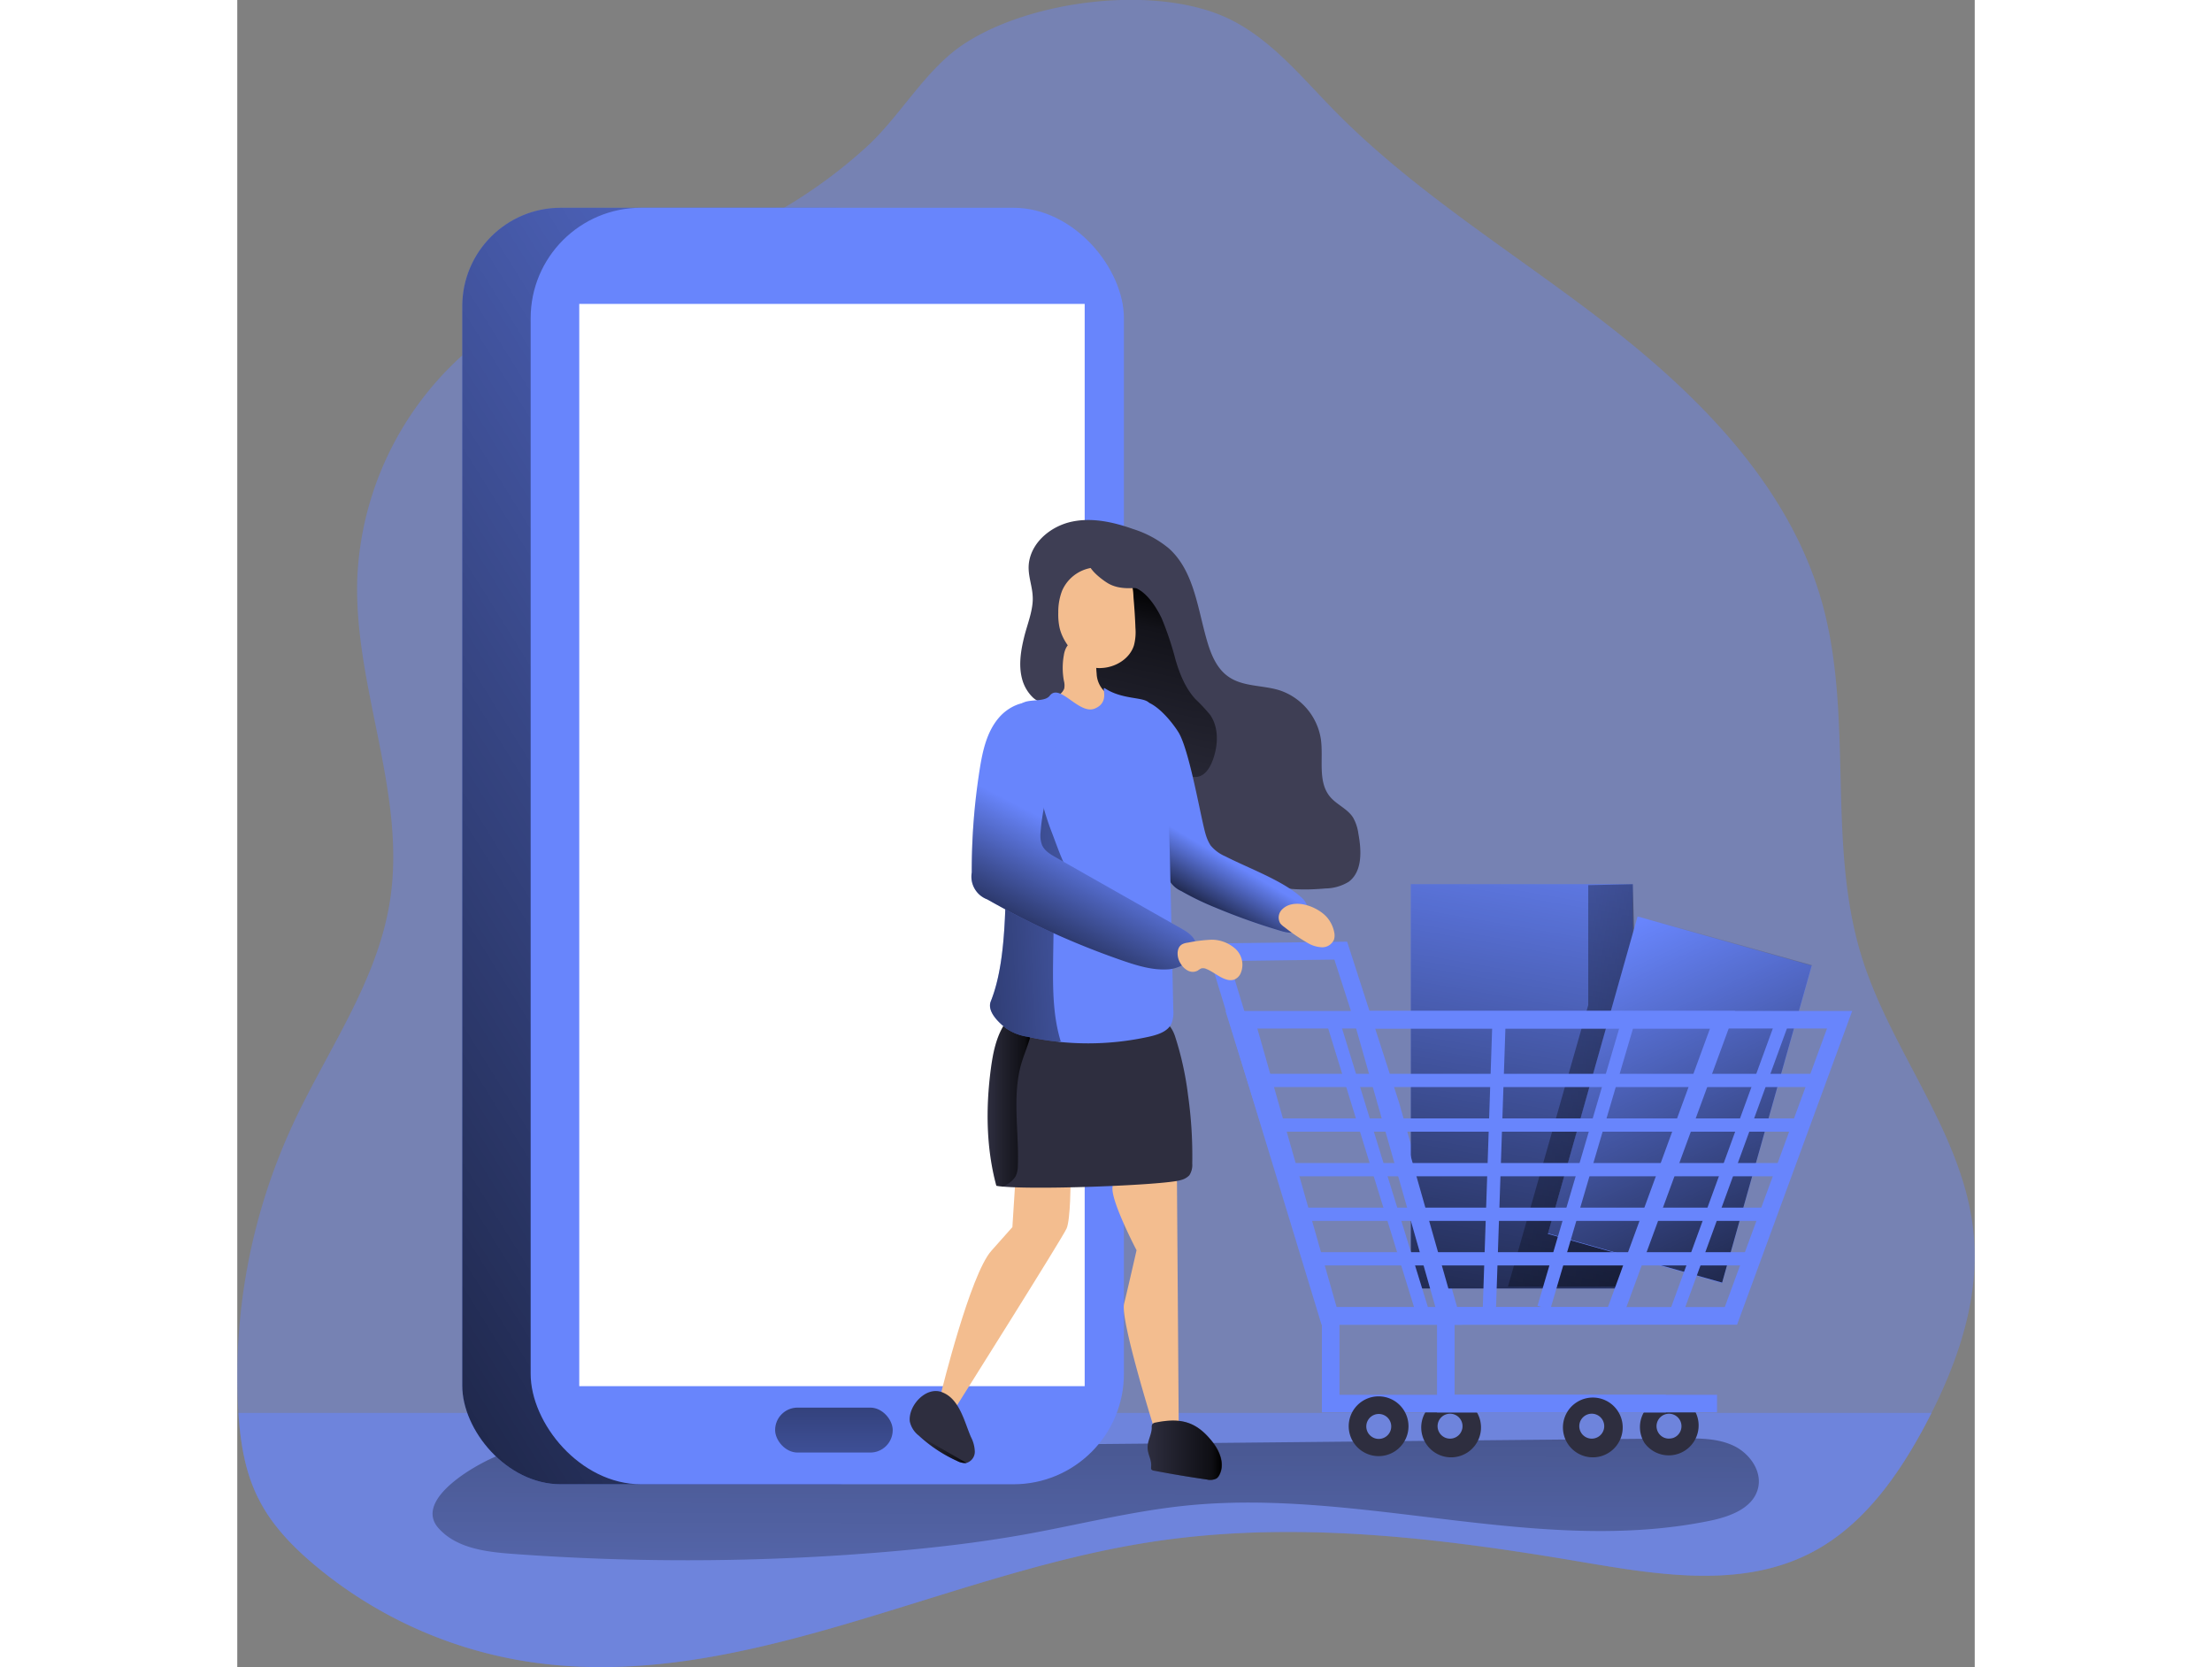 <svg id="Layer_1" data-name="Layer 1" xmlns="http://www.w3.org/2000/svg" xmlns:xlink="http://www.w3.org/1999/xlink" viewBox="0 0 417.98 401.07" width="406" height="306" class="illustration styles_illustrationTablet__1DWOa"><rect x="0" y="0" width="417.98" height="401.07" fill="#808080" stroke="none"/><defs><linearGradient id="linear-gradient" x1="214.4" y1="209.18" x2="213.45" y2="449.5" gradientUnits="userSpaceOnUse"><stop offset="0.01"></stop><stop offset="0.13" stop-opacity="0.69"></stop><stop offset="1" stop-opacity="0"></stop></linearGradient><linearGradient id="linear-gradient-2" x1="-29.06" y1="290.81" x2="271.34" y2="103.42" xlink:href="#linear-gradient"></linearGradient><linearGradient id="linear-gradient-3" x1="233.04" y1="143.05" x2="215.88" y2="222.92" xlink:href="#linear-gradient"></linearGradient><linearGradient id="linear-gradient-4" x1="296.3" y1="334.3" x2="321.09" y2="192.2" xlink:href="#linear-gradient"></linearGradient><linearGradient id="linear-gradient-5" x1="418.02" y1="275.44" x2="253.04" y2="251.13" xlink:href="#linear-gradient"></linearGradient><linearGradient id="linear-gradient-6" x1="378.23" y1="317.23" x2="336.27" y2="227.27" gradientTransform="translate(-58.97 106.39) rotate(-15.78)" xlink:href="#linear-gradient"></linearGradient><linearGradient id="linear-gradient-7" x1="7184.73" y1="216.54" x2="7177.58" y2="204.38" gradientTransform="matrix(-1, 0, 0, 1, 7416.35, 0)" xlink:href="#linear-gradient"></linearGradient><linearGradient id="linear-gradient-8" x1="7218.32" y1="266.34" x2="7228.56" y2="266.34" gradientTransform="matrix(-1, 0, 0, 1, 7416.35, 0)" xlink:href="#linear-gradient"></linearGradient><linearGradient id="linear-gradient-9" x1="7260.58" y1="217.9" x2="7164.48" y2="212.48" gradientTransform="matrix(-1, 0, 0, 1, 7416.35, 0)" xlink:href="#linear-gradient"></linearGradient><linearGradient id="linear-gradient-10" x1="7172.3" y1="350.3" x2="7190.19" y2="350.3" gradientTransform="matrix(-1, 0, 0, 1, 7416.35, 0)" xlink:href="#linear-gradient"></linearGradient><linearGradient id="linear-gradient-11" x1="7233.66" y1="350.09" x2="7245.13" y2="350.09" gradientTransform="matrix(-1, 0, 0, 1, 7416.35, 0)" xlink:href="#linear-gradient"></linearGradient><linearGradient id="linear-gradient-12" x1="7218.48" y1="233.39" x2="7203.46" y2="204.31" gradientTransform="matrix(-1, 0, 0, 1, 7416.35, 0)" xlink:href="#linear-gradient"></linearGradient><linearGradient id="linear-gradient-13" x1="143.69" y1="307.19" x2="143.34" y2="393.52" xlink:href="#linear-gradient"></linearGradient></defs><title>Shopping online</title><path d="M414.85,341.33c-.5,1-1,1.94-1.5,2.9-6.65,12.51-15.34,24.69-28,31-16.7,8.38-36.6,5-55,1.89-34.28-5.81-69.37-10.06-103.72-4.68-51.35,8-100.86,37.43-152,28.3a104.77,104.77,0,0,1-48.82-22.86c-5.27-4.44-10.18-9.5-13.3-15.64C9.17,355.83,8,348.56,7.54,341.33c0-.57-.08-1.15-.1-1.71a144.3,144.3,0,0,1,13.18-67.69C28.9,254.09,41,237.5,44,218.07c4-25.71-8.67-51.32-7.88-77.32A76.7,76.7,0,0,1,73.48,78C89,69,107.27,65.77,123.9,58.87A120.33,120.33,0,0,0,158.38,37c8.19-7.36,14.11-18.42,23.13-24.61,16.27-11.14,47.8-15,65.2-6,9.65,5,16.72,13.7,24.32,21.47,19.77,20.18,44.33,34.89,66.6,52.28s43.13,38.85,50.81,66c7.83,27.66,1.08,58,9.6,85.42,7.2,23.23,25,43.1,27,67.34C426.28,313.65,421.49,328.14,414.85,341.33Z" transform="translate(-7.26 -1.43)" fill="#6885fc" opacity="0.41"></path><path d="M414.85,341.33c-.5,1-1,1.94-1.5,2.9-6.65,12.51-15.34,24.69-28,31-16.7,8.38-36.6,5-55,1.89-34.28-5.81-69.37-10.06-103.72-4.68-51.35,8-100.86,37.43-152,28.3a104.77,104.77,0,0,1-48.82-22.86c-5.27-4.44-10.18-9.5-13.3-15.64C9.17,355.83,8,348.56,7.54,341.33Z" transform="translate(-7.26 -1.43)" fill="#6885fc" opacity="0.55"></path><path d="M55.67,369.05c4.27,4.81,11.34,5.71,17.76,6.18a571,571,0,0,0,90-.48c11-.93,22.05-2.19,32.95-4.13,13.23-2.36,26.3-5.74,39.67-7.05,41.85-4.1,84.45,12.18,125.63,3.67,4.75-1,10.2-3,11.41-7.72,1.07-4.11-1.94-8.4-5.77-10.25s-8.25-1.84-12.5-1.8c-87.63.76-175.26,1.86-262.89,2.28-7,0-14.55-.87-21.25,1.57C65.1,353.36,49.48,362.09,55.67,369.05Z" transform="translate(-7.26 -1.43)" fill="url(#linear-gradient)"></path><rect x="54.13" y="49.98" width="113.48" height="307.08" rx="23.69" fill="#6885fc"></rect><rect x="54.13" y="49.98" width="113.48" height="307.08" rx="23.69" fill="url(#linear-gradient-2)"></rect><rect x="70.58" y="49.98" width="142.72" height="307.08" rx="26.57" fill="#6885fc"></rect><rect x="82.27" y="73.11" width="121.59" height="260.35" fill="#fff"></rect><path d="M233.32,285.5l.42,58.23-6.14.58s-7.95-25.43-7-29.25,3-12.87,3-12.87-6-11.44-5.8-15a12,12,0,0,1,2.39-6.2Z" transform="translate(-7.26 -1.43)" fill="#f3bd8f"></path><path d="M207.73,285.5s0,9.22-.95,11.44-26.39,42.6-26.39,42.6l-3.74-3.26s6.92-28.21,12-33.93l5.08-5.72.78-12.25Z" transform="translate(-7.26 -1.43)" fill="#f3bd8f"></path><path d="M198.58,144.39c-.24-2.7-1.33-5.14-.8-8,.9-4.89,5.5-8.49,10.37-9.49s9.94.14,14.63,1.8a25.39,25.39,0,0,1,8.6,4.66c6.19,5.56,6.92,14.78,9.33,22.75.94,3.09,2.32,6.26,5,8.11,3.51,2.46,8.24,2,12.32,3.28a14.77,14.77,0,0,1,9.91,11.73c.67,4.73-.85,10.22,2.22,13.88,1.6,1.91,4.19,2.88,5.53,5a10.6,10.6,0,0,1,1.27,3.85c.77,4.1,1,9.13-2.33,11.6a11,11,0,0,1-5.58,1.6c-4.77.42-9.69.43-14.21-1.12-4.06-1.4-7.59-4-11.05-6.52-7.1-5.23-14.23-10.48-20.64-16.54-4-3.77-7.74-7.67-12-11.14-2.85-2.32-5-6.29-7.83-8.28-1.46-1-3.24-1-4.68-2.36a9.62,9.62,0,0,1-2.45-4c-1.07-3.47-.46-7.21.42-10.72.75-3,2.22-6.51,2-9.64Z" transform="translate(-7.26 -1.43)" fill="#3e3e54"></path><path d="M229.67,150.23a75.57,75.57,0,0,1,3.33,10c1,3.37,2.36,6.74,4.73,9.35a41.72,41.72,0,0,1,3.58,3.83c2.17,3.15,1.92,7.45.58,11-.66,1.75-1.82,3.61-3.67,3.9s-3.38-1-4.71-2.24l-14.27-13a25,25,0,0,1-5.14-5.74c-1.85-3.21-2.17-7.11-1.76-10.8a19.62,19.62,0,0,1,3-9c1.38-2,4.87-5.59,7.62-4.8C226,143.68,228.45,147.64,229.67,150.23Z" transform="translate(-7.26 -1.43)" fill="url(#linear-gradient-3)"></path><path d="M240.16,228.41l34.1-.45,12.51,38.77,15.15,53.39H268.11ZM282.72,268l-11.53-35.73-25.33.34,25.38,83.32h25.07Z" transform="translate(-7.26 -1.43)" fill="#6885fc"></path><rect x="282.32" y="212.7" width="53.4" height="97.27" fill="#6885fc"></rect><rect x="282.32" y="212.7" width="53.4" height="97.27" fill="url(#linear-gradient-4)"></rect><polygon points="325 212.94 325 241.79 305.69 309.5 331.91 309.5 337.64 288.99 335.73 212.7 325 212.94" fill="url(#linear-gradient-5)"></polygon><rect x="332.5" y="226.34" width="43.56" height="79.35" transform="translate(78.45 -87.77) rotate(15.78)" fill="#6885fc"></rect><rect x="332.5" y="226.22" width="43.56" height="79.35" transform="translate(78.42 -87.77) rotate(15.78)" fill="url(#linear-gradient-6)"></rect><path d="M293.12,348.54a7.19,7.19,0,0,1,11.93-8h0a7.19,7.19,0,1,1-11.93,8Zm8.42-5.65a3,3,0,1,0-.81,4.09,3,3,0,0,0,.81-4.09Z" transform="translate(-7.26 -1.43)" fill="#2e2e3f"></path><path d="M345.79,348.54a7.19,7.19,0,0,1,11.94-8h0a7.19,7.19,0,0,1-11.94,8Zm8.42-5.65a3,3,0,1,0-.8,4.09,3,3,0,0,0,.8-4.09Z" transform="translate(-7.26 -1.43)" fill="#2e2e3f"></path><path d="M240.33,202.47a9.59,9.59,0,0,0,1.1,2.36,9.33,9.33,0,0,0,3.52,2.6c5.36,2.76,13.57,5.72,18.09,9.7a5,5,0,0,1,1.35,1.61c.65,1.41,0,3-.6,4.47a4.81,4.81,0,0,1-1.39,2.08c-1.16.84-2.77.48-4.14.07a154,154,0,0,1-15.61-5.56,68,68,0,0,1-8.28-4,6.24,6.24,0,0,1-3.71-5.13,126.07,126.07,0,0,1-1.94-15.52l-1-12.25c-.19-2.36-7.36-10.59-5.2-12.22,4.22-3.17,10.38,5.46,11.35,7.23C236.58,182.89,239.27,199.45,240.33,202.47Z" transform="translate(-7.26 -1.43)" fill="#6885fc"></path><path d="M240.33,202.47a9.59,9.59,0,0,0,1.1,2.36,9.33,9.33,0,0,0,3.52,2.6c5.36,2.76,13.57,5.72,18.09,9.7a5,5,0,0,1,1.35,1.61c.65,1.41,0,3-.6,4.47a4.81,4.81,0,0,1-1.39,2.08c-1.16.84-2.77.48-4.14.07a154,154,0,0,1-15.61-5.56,68,68,0,0,1-8.28-4,6.24,6.24,0,0,1-3.71-5.13,126.07,126.07,0,0,1-1.94-15.52l-1-12.25c-.19-2.36-7.36-10.59-5.2-12.22,4.22-3.17,10.38,5.46,11.35,7.23C236.58,182.89,239.27,199.45,240.33,202.47Z" transform="translate(-7.26 -1.43)" fill="url(#linear-gradient-7)"></path><path d="M237,281.34a4.55,4.55,0,0,1-.7,2.82,4.25,4.25,0,0,1-2.08,1.16c-4,1.26-38,2.54-44.35,1.36-2.47-9.12-2.56-18.76-1.32-28.13.49-3.65,1.21-7.37,3.14-10.5a6.2,6.2,0,0,1,2-2.13,7.7,7.7,0,0,1,3.93-.73c9.8-.1,19.77-.33,29.51,1.06,3,.43,4.63,1.38,5.69,4.35A75.52,75.52,0,0,1,236,265,103.33,103.33,0,0,1,237,281.34Z" transform="translate(-7.26 -1.43)" fill="#2e2e3f"></path><path d="M189.89,286.68l1.52.26a12.25,12.25,0,0,0,1.06-.62,5.7,5.7,0,0,0,2.05-1.94,6,6,0,0,0,.52-2.63c.28-7.55-1.16-15.22.38-22.62.55-2.66,1.65-5.06,2.43-7.62.72-2.34-.88-3.74-2.77-5.11a6.41,6.41,0,0,0-1.06-.65l-.34.17a6,6,0,0,0-2,2.13c-1.94,3.13-2.66,6.85-3.15,10.5C187.33,267.91,187.41,277.56,189.89,286.68Z" transform="translate(-7.26 -1.43)" fill="url(#linear-gradient-8)"></path><path d="M214,163.46a6.26,6.26,0,0,0,1.7,4.1c1.56,1.4,3.93,1.32,5.87,2.1a1.72,1.72,0,0,1,.66.41,1.5,1.5,0,0,1,.3.59,5.06,5.06,0,0,1-.23,3.07,10.8,10.8,0,0,1-6.69,6.18,20.29,20.29,0,0,1-9.3.65,6.9,6.9,0,0,1-3-.89,7.18,7.18,0,0,1-2.22-2.79,8.88,8.88,0,0,1-1.19-3.28,3.41,3.41,0,0,1,1.23-3.12,6.09,6.09,0,0,1,1.37-.63,12.86,12.86,0,0,0,2.16-1.09,3.26,3.26,0,0,0,1.54-1.68,4.23,4.23,0,0,0-.08-1.87,17.17,17.17,0,0,1,0-6.23,5.69,5.69,0,0,1,.56-1.75,3.52,3.52,0,0,1,5.5-.86C214.15,158.19,213.73,161.07,214,163.46Z" transform="translate(-7.26 -1.43)" fill="#f3bd8f"></path><path d="M223.33,152.48a12.5,12.5,0,0,1-.35,4.18c-1,3.24-4.43,5.33-7.82,5.47a6.27,6.27,0,0,1-3.23-.61,8.34,8.34,0,0,1-1.58-1.2c-2.37-2.17-4.55-4.76-5.27-7.89a15.11,15.11,0,0,1-.31-3.62,14.26,14.26,0,0,1,.9-5.23A9.34,9.34,0,0,1,213,138c3.29-.42,6.36,1.24,8.76,3.3,1.2,1,1,3.07,1.17,4.61C223.11,148.1,223.26,150.29,223.33,152.48Z" transform="translate(-7.26 -1.43)" fill="#f3bd8f"></path><path d="M192.22,248.82a12.27,12.27,0,0,0,5.08,2,67.74,67.74,0,0,0,29.53-.05c2-.47,4.29-1.21,5.17-3.11a7.21,7.21,0,0,0,.44-3.27q-.34-15.69-.7-31.4c-.26-11.9-.52-23.84-2.27-35.61a20,20,0,0,0-2.84-6.82c-1.14-1.55-6.28-.72-10.57-3.5-1.18-.76,1.38,3.18-2.47,4.81s-8.44-6.25-10.88-3.07c-1.37,1.78-5.7.46-7.07,2.23-1.1,1.42-1.78,4.43-2.21,8.05-.92,7.7-.69,18.15-.89,21.95-.72,13.3.4,30.27-4,41.26C187.6,244.67,190.23,247.25,192.22,248.82Z" transform="translate(-7.26 -1.43)" fill="#6885fc"></path><path d="M192.22,248.82a12.27,12.27,0,0,0,5.08,2,68,68,0,0,0,7.36,1.21l.7-.09c-1.81-5.9-1.9-12.16-1.85-18.33q.06-5.1.17-10.22c0-2.15.12-4.41,1.23-6.25s3.63-3,5.48-1.89c-3.18-1.92-5.78-10-7.08-13.33A66.89,66.89,0,0,1,199.4,187c-.5-3.5-.31-9.67-5.68-8l-.29.1c-.92,7.7-.69,18.15-.89,21.95-.72,13.3.4,30.27-4,41.26C187.6,244.67,190.23,247.25,192.22,248.82Z" transform="translate(-7.26 -1.43)" fill="url(#linear-gradient-9)"></path><path d="M228.2,343.64a1.23,1.23,0,0,0-.8.4,1.43,1.43,0,0,0-.14.8c0,1.68-1.08,3.23-1,4.9,0,1.51,1,2.91.85,4.41,0,.3-.08.64.13.85a.94.94,0,0,0,.49.21q6.38,1.21,12.81,2.13a3.34,3.34,0,0,0,2.36-.26,2.44,2.44,0,0,0,.75-1c1.16-2.37.13-5.26-1.44-7.37C238.33,343.59,234.61,342.35,228.2,343.64Z" transform="translate(-7.26 -1.43)" fill="#2e2e3f"></path><path d="M169.05,343.38a5.87,5.87,0,0,0,2.17,3.41,34.59,34.59,0,0,0,9.22,6.09,3.92,3.92,0,0,0,2.25.48,2.82,2.82,0,0,0,2-2.74,8.18,8.18,0,0,0-.94-3.52c-1.63-3.78-2.77-9.33-7.13-10.82C172.84,335,168.64,339.62,169.05,343.38Z" transform="translate(-7.26 -1.43)" fill="#2e2e3f"></path><path d="M228.12,343.64a1.23,1.23,0,0,0-.8.4,1.43,1.43,0,0,0-.14.8c0,1.68-1.08,3.23-1,4.9.05,1.51,1,2.91.85,4.41,0,.3-.08.64.13.85a.94.94,0,0,0,.49.21q6.38,1.21,12.81,2.13a3.34,3.34,0,0,0,2.36-.26,2.44,2.44,0,0,0,.75-1c1.16-2.37.13-5.26-1.44-7.37C238.25,343.59,234.53,342.35,228.12,343.64Z" transform="translate(-7.26 -1.43)" fill="url(#linear-gradient-10)"></path><path d="M171.22,346.79a34.59,34.59,0,0,0,9.22,6.09,3.92,3.92,0,0,0,2.25.48" transform="translate(-7.26 -1.43)" fill="url(#linear-gradient-11)"></path><path d="M200.52,201.56a6.69,6.69,0,0,0,.33,3.15c.61,1.4,2,2.24,3.36,3l30,17c1.41.8,2.91,1.7,3.51,3.21,1.32,3.35-2.82,6.42-6.41,6.69-3.77.28-7.49-.86-11.06-2.09a193.36,193.36,0,0,1-32.56-14.73,5.85,5.85,0,0,1-3.73-6.5,155.53,155.53,0,0,1,1.9-24.76c.71-4.48,1.72-9.15,4.72-12.56,4.46-5.06,12.63-5.22,13.33,2.22C204.75,184.57,201.09,193.21,200.52,201.56Z" transform="translate(-7.26 -1.43)" fill="#6885fc"></path><path d="M200.52,201.56a6.69,6.69,0,0,0,.33,3.15c.61,1.4,2,2.24,3.36,3l30,17c1.41.8,2.91,1.7,3.51,3.21,1.32,3.35-2.82,6.42-6.41,6.69-3.77.28-7.49-.86-11.06-2.09a193.36,193.36,0,0,1-32.56-14.73,5.85,5.85,0,0,1-3.73-6.5,155.53,155.53,0,0,1,1.9-24.76c.71-4.48,1.72-9.15,4.72-12.56,4.46-5.06,12.63-5.22,13.33,2.22C204.75,184.57,201.09,193.21,200.52,201.56Z" transform="translate(-7.26 -1.43)" fill="url(#linear-gradient-12)"></path><path d="M241.65,227.49a8.58,8.58,0,0,1,5.84,2.29,5.21,5.21,0,0,1,1.1,5.91,2.87,2.87,0,0,1-1.57,1.42,3.09,3.09,0,0,1-1.83-.06c-1.72-.51-3.09-1.83-4.75-2.5a1.9,1.9,0,0,0-1.3-.15,5,5,0,0,0-.79.5,2.5,2.5,0,0,1-2.29.08,4.24,4.24,0,0,1-1.74-1.57,4.49,4.49,0,0,1-.83-2.93c.17-1.61,1.1-2.12,2.49-2.29A37.07,37.07,0,0,1,241.65,227.49Z" transform="translate(-7.26 -1.43)" fill="#f3bd8f"></path><path d="M269.55,222.27a7.81,7.81,0,0,1,1.6,3.42,3.46,3.46,0,0,1-.06,1.78,3.07,3.07,0,0,1-2.91,1.84,7.2,7.2,0,0,1-3.46-1.07,46.08,46.08,0,0,1-5.53-3.77,4.79,4.79,0,0,1-1-.89,2.74,2.74,0,0,1,.44-3.39C261.53,217.29,267.4,219.6,269.55,222.27Z" transform="translate(-7.26 -1.43)" fill="#f3bd8f"></path><path d="M275.22,244.63H395.76L368.07,320.1H296.7Zm114.48,4.23H280.82l19.07,67h65.22Z" transform="translate(-7.26 -1.43)" fill="#6885fc"></path><path d="M245,244.63H367.6L339.9,320.1H268.53Zm116.55,4.23H252.66l19.07,67H337Z" transform="translate(-7.26 -1.43)" fill="#6885fc"></path><polygon points="260.92 339.77 343.67 339.77 343.67 335.54 265.16 335.54 265.16 316.55 260.92 316.55 260.92 339.77" fill="#6885fc"></polygon><polygon points="288.62 339.77 355.99 339.77 355.99 335.54 292.85 335.54 292.85 316.55 288.62 316.55 288.62 339.77" fill="#6885fc"></polygon><path d="M274.64,344.53a7.19,7.19,0,1,1,7.18,7.19A7.2,7.2,0,0,1,274.64,344.53Zm4.23,0a3,3,0,1,0,2.95-2.95A3,3,0,0,0,278.87,344.53Z" transform="translate(-7.26 -1.43)" fill="#2e2e3f"></path><path d="M327.21,348.54a7.19,7.19,0,0,1,11.93-8h0a7.19,7.19,0,1,1-11.93,8Zm8.42-5.65a3,3,0,1,0-.81,4.09,3,3,0,0,0,.81-4.09Z" transform="translate(-7.26 -1.43)" fill="#2e2e3f"></path><rect x="245.2" y="258.32" width="133.83" height="3.19" fill="#6885fc"></rect><rect x="248.69" y="269.05" width="127.47" height="3.19" fill="#6885fc"></rect><rect x="252.19" y="279.78" width="119.84" height="3.19" fill="#6885fc"></rect><rect x="255.69" y="290.51" width="112.21" height="3.19" fill="#6885fc"></rect><rect x="259.18" y="301.23" width="104.58" height="3.19" fill="#6885fc"></rect><rect x="328.86" y="280.1" width="75.12" height="3.19" transform="translate(-31.07 527.93) rotate(-69.96)" fill="#6885fc"></rect><rect x="295.56" y="279.62" width="72.57" height="3.19" transform="translate(-38.93 518.66) rotate(-73.59)" fill="#6885fc"></rect><rect x="274.13" y="279.38" width="71.09" height="3.19" transform="translate(11.21 579.62) rotate(-88.08)" fill="#6885fc"></rect><rect x="280.19" y="246.22" width="3.19" height="72.85" transform="translate(-77.98 94.04) rotate(-17.12)" fill="#6885fc"></rect><path d="M216.7,141.73c2.68,1.6,6,1.27,9.14.88a8.19,8.19,0,0,0-2.65-4.8,11.1,11.1,0,0,0-3.44-2.26c-1.75-.71-6.4-1.62-7.55.57C211.26,137.91,215.35,140.93,216.7,141.73Z" transform="translate(-7.26 -1.43)" fill="#3e3e54"></path><rect x="129.39" y="338.62" width="28.29" height="10.81" rx="5.4" fill="url(#linear-gradient-13)"></rect></svg>